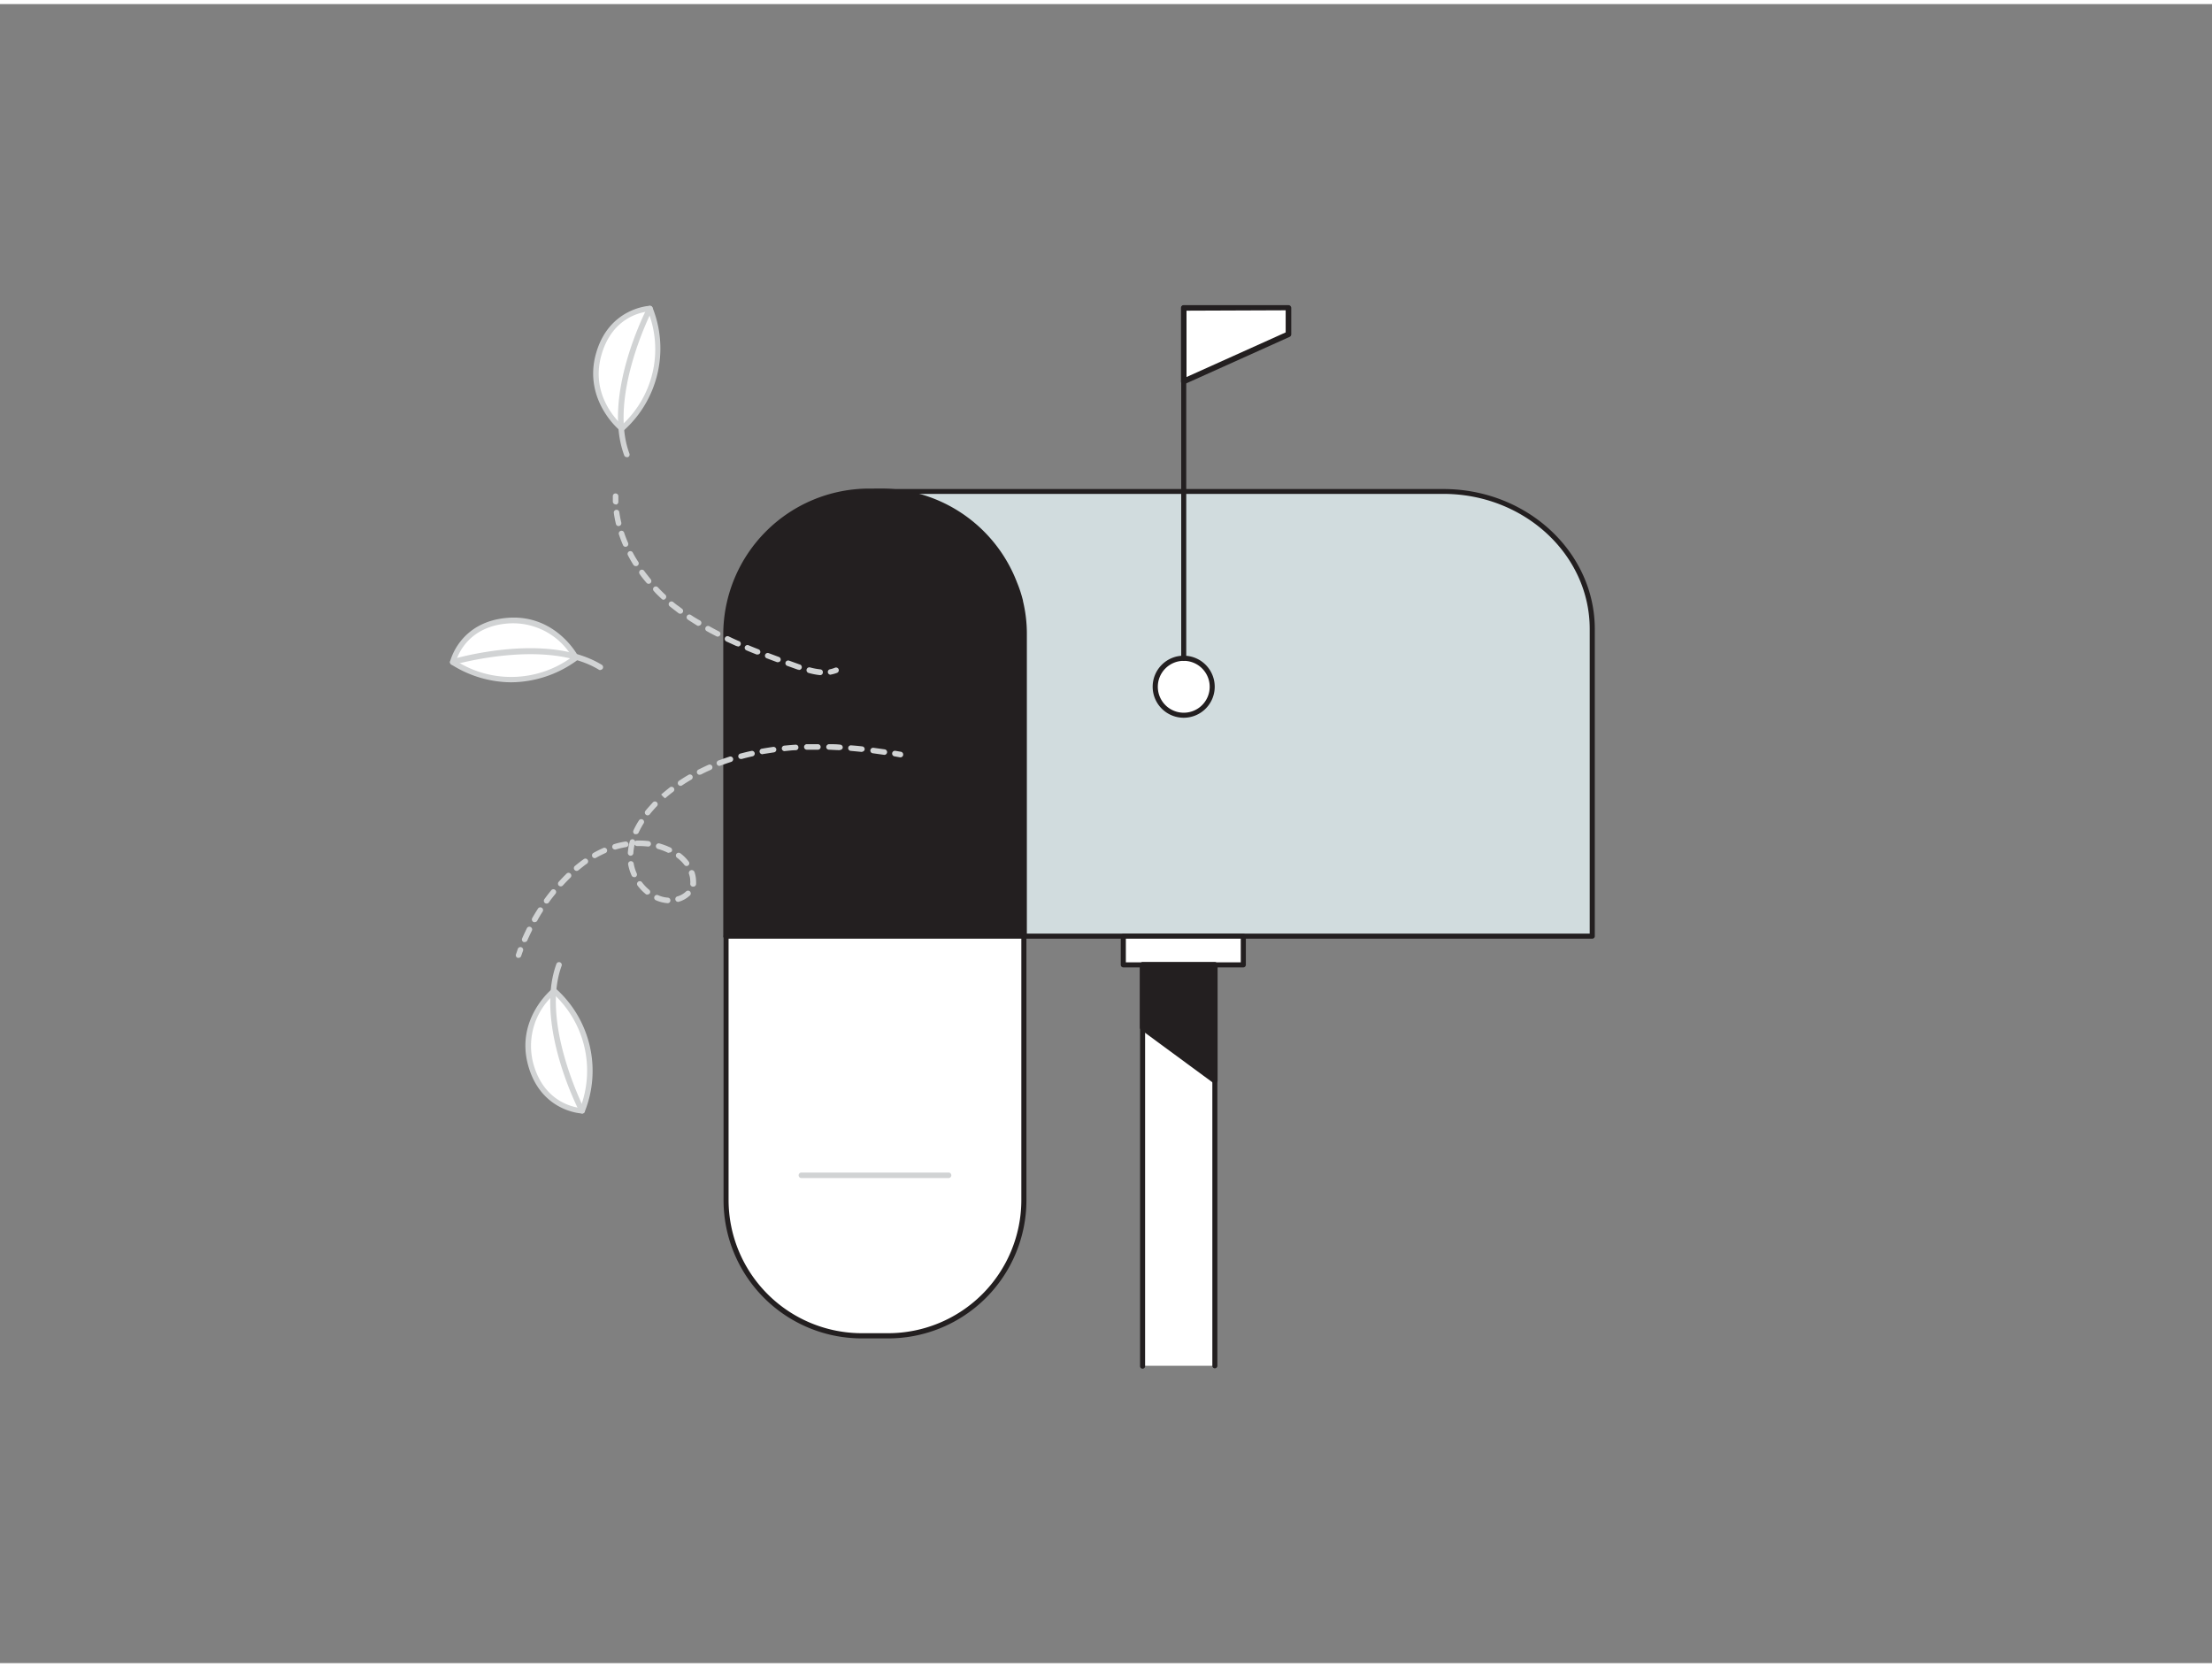 <svg xmlns="http://www.w3.org/2000/svg" viewBox="0 0 400 300" width="406" height="306" class="illustration styles_illustrationTablet__1DWOa"><rect x="0" y="0" width="400" height="300" fill="#808080" stroke="none"/><g id="_296_empty_inbox_flatline" data-name="#296_empty_inbox_flatline"><path d="M261,88.14H158.22v80.42H287.93V113C287.93,99.29,275.87,88.14,261,88.14Z" fill="#d1dcde"></path><path d="M287.93,169H158.22a.46.46,0,0,1-.45-.46V88.14a.45.45,0,0,1,.45-.45H261c15.1,0,27.39,11.37,27.39,25.34v55.53A.47.47,0,0,1,287.93,169Zm-129.25-.92H287.47V113c0-13.47-11.87-24.43-26.47-24.43H158.68Z" fill="#231f20"></path><path d="M185.15,114v54.53H131.29V114a25.71,25.71,0,0,1,6.82-17.51,25.83,25.83,0,0,1,19.07-8.38h2.3a25.91,25.91,0,0,1,24,16.65,23.23,23.23,0,0,1,.94,3,.07.07,0,0,1,0,0,1.29,1.29,0,0,1,.07.31A25.37,25.37,0,0,1,185.15,114Z" fill="#231f20"></path><path d="M185.15,169.07H131.29a.51.51,0,0,1-.5-.5V114a26.4,26.4,0,0,1,26.39-26.39h2.3a26.42,26.42,0,0,1,24.44,17,22.83,22.83,0,0,1,1,3h0v0a1.77,1.77,0,0,1,.08.4,25.14,25.14,0,0,1,.69,5.93v54.54A.5.5,0,0,1,185.15,169.07Zm-53.36-1h52.86V114a24.8,24.8,0,0,0-.67-5.77,1.16,1.16,0,0,0,0-.24l0-.11h0A24.71,24.71,0,0,0,183,105a25.44,25.44,0,0,0-23.52-16.33h-2.29A25.35,25.35,0,0,0,131.79,114Z" fill="#231f20"></path><path d="M131.3,168.56h53.85a0,0,0,0,1,0,0v47.72a24.54,24.54,0,0,1-24.54,24.54h-4.78a24.54,24.54,0,0,1-24.54-24.54V168.56A0,0,0,0,1,131.3,168.56Z" fill="#fff"></path><path d="M160.61,241.28h-4.77a25,25,0,0,1-25-25V168.56a.47.47,0,0,1,.46-.46h53.85a.47.47,0,0,1,.46.46v47.72A25,25,0,0,1,160.61,241.28ZM131.75,169v47.26a24.11,24.11,0,0,0,24.09,24.08h4.77a24.1,24.1,0,0,0,24.08-24.08V169Z" fill="#231f20"></path><path d="M171.53,212.29H144.92a.5.5,0,0,1-.5-.5.5.5,0,0,1,.5-.5h26.61a.5.5,0,0,1,.5.5A.5.5,0,0,1,171.53,212.29Z" fill="#d1d3d4"></path><circle cx="214.06" cy="123.45" r="5.15" fill="#fff"></circle><path d="M214.06,129.05a5.61,5.61,0,1,1,5.6-5.6A5.61,5.61,0,0,1,214.06,129.05Zm0-10.29a4.69,4.69,0,1,0,4.69,4.69A4.69,4.69,0,0,0,214.06,118.76Z" fill="#231f20"></path><path d="M214.06,118.76a.47.47,0,0,1-.46-.46V54.94a.46.46,0,0,1,.46-.45.45.45,0,0,1,.45.45V118.3A.46.46,0,0,1,214.06,118.76Z" fill="#231f20"></path><polygon points="232.99 59.73 214.06 68.25 214.06 54.94 232.99 54.94 232.99 59.73" fill="#fff"></polygon><path d="M214.06,68.75a.5.5,0,0,1-.27-.08.48.48,0,0,1-.23-.42V54.94a.5.5,0,0,1,.5-.5H233a.51.51,0,0,1,.5.5v4.78a.51.51,0,0,1-.3.46L214.26,68.7A.46.46,0,0,1,214.06,68.75Zm.5-13.31v12l17.93-8.07v-4ZM233,59.72h0Z" fill="#231f20"></path><rect x="203.13" y="168.56" width="21.7" height="5.18" fill="#fff"></rect><path d="M224.83,174.19h-21.7a.46.46,0,0,1-.46-.45v-5.18a.47.47,0,0,1,.46-.46h21.7a.47.47,0,0,1,.46.46v5.18A.46.46,0,0,1,224.83,174.19Zm-21.24-.91h20.78V169H203.59Z" fill="#231f20"></path><polyline points="206.62 246.23 206.62 173.74 219.68 173.74 219.68 246.23" fill="#fff"></polyline><path d="M219.68,246.69a.46.46,0,0,1-.45-.46v-72H207.07v72a.46.46,0,1,1-.91,0V173.74a.46.46,0,0,1,.46-.46h13.06a.46.46,0,0,1,.46.46v72.49A.46.46,0,0,1,219.68,246.69Z" fill="#231f20"></path><polygon points="206.62 185.06 219.68 194.67 219.68 173.74 206.62 173.74 206.62 185.06" fill="#231f20"></polygon><path d="M219.68,195.17a.5.5,0,0,1-.29-.09l-13.07-9.61a.51.51,0,0,1-.2-.4V173.74a.5.5,0,0,1,.5-.5h13.06a.5.5,0,0,1,.5.5v20.93a.49.49,0,0,1-.27.45A.46.46,0,0,1,219.68,195.17Zm-12.56-10.36,12.06,8.88V174.24H207.12Z" fill="#231f20"></path><path d="M162.84,136.21h-.09l-1-.18a.5.5,0,1,1,.17-1l1,.17a.51.51,0,0,1,.4.59A.49.49,0,0,1,162.84,136.21Z" fill="#d1d3d4"></path><path d="M94.88,169.61a.48.48,0,0,1-.2,0,.5.5,0,0,1-.26-.66c.27-.62.56-1.23.86-1.84a.49.49,0,0,1,.67-.22.5.5,0,0,1,.23.67c-.3.59-.58,1.19-.84,1.79A.5.5,0,0,1,94.88,169.61Zm1.8-3.58a.55.55,0,0,1-.25-.07.51.51,0,0,1-.19-.68c.34-.59.69-1.17,1.06-1.74a.5.5,0,0,1,.84.54c-.36.56-.7,1.12-1,1.69A.49.49,0,0,1,96.68,166Zm2.17-3.38a.55.55,0,0,1-.3-.09.51.51,0,0,1-.11-.7c.4-.55.81-1.09,1.24-1.61a.5.5,0,0,1,.7-.08.5.5,0,0,1,.08.7c-.42.52-.82,1-1.21,1.58A.49.49,0,0,1,98.85,162.65Zm21.85-.07h0a6.37,6.37,0,0,1-2.1-.53.5.5,0,0,1,.4-.92,5.19,5.19,0,0,0,1.77.45.49.49,0,0,1,.46.53A.49.49,0,0,1,120.7,162.58Zm2-.24a.5.5,0,0,1-.15-1,3.87,3.87,0,0,0,1.51-.88.5.5,0,0,1,.71,0,.51.51,0,0,1,0,.71,4.88,4.88,0,0,1-1.92,1.12Zm-5.62-1.3a.46.46,0,0,1-.32-.11,8.9,8.9,0,0,1-1.47-1.53.51.51,0,0,1,.1-.7.49.49,0,0,1,.7.1,8.41,8.41,0,0,0,1.3,1.36.49.49,0,0,1,.07.7A.49.49,0,0,1,117.06,161Zm8.24-1.45h-.08a.51.51,0,0,1-.42-.57,2.38,2.38,0,0,0,0-.46,3.88,3.88,0,0,0-.23-1.27.5.5,0,1,1,1-.33,5.09,5.09,0,0,1,.28,1.6,4.44,4.44,0,0,1,0,.62A.5.5,0,0,1,125.3,159.59Zm-23.93-.05a.55.55,0,0,1-.34-.13.5.5,0,0,1,0-.71c.45-.5.93-1,1.41-1.47a.5.5,0,0,1,.7.72c-.47.46-.93.93-1.37,1.42A.5.5,0,0,1,101.37,159.54Zm13.29-1.67a.5.5,0,0,1-.46-.29,8.64,8.64,0,0,1-.63-2,.5.5,0,0,1,1-.18,7.46,7.46,0,0,0,.55,1.8.5.5,0,0,1-.25.66A.51.51,0,0,1,114.66,157.87Zm-10.41-1.13a.5.5,0,0,1-.32-.88c.53-.44,1.07-.87,1.62-1.25a.49.49,0,0,1,.69.12.5.5,0,0,1-.12.7c-.52.36-1,.77-1.55,1.2A.48.48,0,0,1,104.25,156.74Zm19.88-.88a.49.49,0,0,1-.4-.2,6.71,6.71,0,0,0-1.22-1.22l-.11-.08a.5.5,0,0,1-.1-.7.51.51,0,0,1,.7-.11l.12.09a7.54,7.54,0,0,1,1.4,1.42.49.49,0,0,1-.39.8Zm-16.6-1.42a.49.49,0,0,1-.44-.26.51.51,0,0,1,.19-.68,18.57,18.57,0,0,1,1.84-.92.5.5,0,0,1,.4.91c-.58.26-1.17.55-1.75.88A.42.42,0,0,1,107.53,154.44ZM114,154h0a.51.51,0,0,1-.47-.53,11.48,11.48,0,0,1,.35-2.07.5.5,0,0,1,.61-.36.52.52,0,0,1,.36.36.49.49,0,0,1,.35-.15h.32a14.43,14.43,0,0,1,1.75.1.51.51,0,0,1,.44.56.5.5,0,0,1-.56.43,14.57,14.57,0,0,0-1.63-.09h-.3a.52.52,0,0,1-.46-.27,10.49,10.49,0,0,0-.23,1.56A.5.5,0,0,1,114,154Zm7-.54a.54.54,0,0,1-.22,0,10.67,10.67,0,0,0-1.79-.68.5.5,0,0,1,.27-1,12.8,12.8,0,0,1,2,.75.5.5,0,0,1,.23.66A.51.51,0,0,1,121,153.42Zm-9.79-.58a.49.49,0,0,1-.48-.36.5.5,0,0,1,.33-.62,14.05,14.05,0,0,1,2-.46.5.5,0,0,1,.16,1,15.24,15.24,0,0,0-1.89.44ZM115,150.1a.54.54,0,0,1-.21,0,.5.5,0,0,1-.25-.66,14,14,0,0,1,1-1.82.5.5,0,0,1,.85.53,14.86,14.86,0,0,0-.92,1.7A.49.49,0,0,1,115,150.1Zm2.11-3.4a.51.51,0,0,1-.31-.11.5.5,0,0,1-.08-.71c.41-.52.87-1,1.35-1.54a.5.5,0,0,1,.72.7,19.38,19.38,0,0,0-1.29,1.47A.52.52,0,0,1,117.09,146.7Zm3.17-3.07-.39-.32-.33-.38c.56-.48,1.06-.89,1.57-1.29a.5.5,0,0,1,.7.09.49.49,0,0,1-.09.7C121.23,142.82,120.74,143.21,120.26,143.63Zm2.79-2.26a.52.52,0,0,1-.42-.22.51.51,0,0,1,.14-.7c.56-.38,1.13-.74,1.72-1.08a.5.5,0,0,1,.68.17.51.51,0,0,1-.17.69q-.85.5-1.68,1.05A.46.46,0,0,1,123.05,141.37Zm3.45-2a.51.51,0,0,1-.45-.27.5.5,0,0,1,.22-.67c.61-.31,1.22-.6,1.84-.88a.51.51,0,0,1,.66.26.5.5,0,0,1-.26.66c-.6.26-1.2.55-1.78.85A.64.64,0,0,1,126.5,139.33Zm3.67-1.62a.5.5,0,0,1-.18-1c.63-.24,1.27-.46,1.92-.67a.5.5,0,0,1,.63.32.51.51,0,0,1-.33.63c-.63.2-1.25.42-1.87.65A.33.33,0,0,1,130.17,137.71Zm3.81-1.24a.49.49,0,0,1-.48-.36.51.51,0,0,1,.35-.62c.65-.17,1.31-.34,2-.48a.5.5,0,0,1,.6.38.49.49,0,0,1-.38.59c-.65.15-1.29.3-1.93.48Zm25.9-.76h-.08l-2-.28a.49.49,0,0,1-.43-.55.51.51,0,0,1,.56-.44l2,.28a.5.5,0,0,1-.07,1Zm-22-.11a.5.5,0,0,1-.09-1c.66-.12,1.33-.22,2-.32a.51.51,0,0,1,.57.43.5.5,0,0,1-.43.56l-2,.31Zm18-.41h-.06l-2-.19a.5.5,0,1,1,.08-1c.67.05,1.34.11,2,.19a.5.5,0,0,1,.44.55A.49.49,0,0,1,155.9,135.19Zm-14-.14a.5.5,0,0,1-.05-1c.67-.07,1.35-.13,2-.17a.48.48,0,0,1,.53.47.5.5,0,0,1-.46.53c-.67,0-1.33.1-2,.16Zm10-.18h0c-.66,0-1.33-.06-2-.08a.5.5,0,0,1-.49-.51.53.53,0,0,1,.51-.49c.68,0,1.35,0,2,.08a.51.51,0,0,1,.48.53A.5.5,0,0,1,151.9,134.87Zm-6-.08a.5.5,0,0,1,0-1l2,0h0a.5.5,0,0,1,.5.5.49.49,0,0,1-.49.5c-.67,0-1.33,0-2,0Z" fill="#d1d3d4"></path><path d="M93.77,172.47l-.16,0a.5.5,0,0,1-.31-.63c.11-.32.22-.64.34-1a.5.5,0,0,1,.64-.29.5.5,0,0,1,.3.64q-.18.47-.33.93A.5.5,0,0,1,93.77,172.47Z" fill="#d1d3d4"></path><path d="M150.19,121.27a.51.51,0,0,1-.49-.41.5.5,0,0,1,.4-.58A5.11,5.11,0,0,0,151,120a.5.5,0,0,1,.65.28.51.51,0,0,1-.28.65,6.3,6.3,0,0,1-1.05.3Z" fill="#d1d3d4"></path><path d="M148.23,121.34h0a12.19,12.19,0,0,1-2-.39.5.5,0,0,1,.26-1,11.49,11.49,0,0,0,1.86.35.5.5,0,0,1,.45.55A.49.49,0,0,1,148.23,121.34Zm-3.83-1a.51.51,0,0,1-.17,0l-1.86-.67a.5.5,0,1,1,.34-.94l1.86.67a.5.5,0,0,1-.17,1ZM140.68,119a.51.51,0,0,1-.17,0l-1.86-.7a.49.49,0,0,1-.29-.64.5.5,0,0,1,.65-.29l1.85.69a.5.5,0,0,1,.29.64A.48.48,0,0,1,140.68,119ZM137,117.61a.41.41,0,0,1-.19,0c-.61-.24-1.23-.49-1.84-.75a.51.51,0,0,1-.27-.65.52.52,0,0,1,.66-.27c.6.26,1.21.5,1.82.74a.5.5,0,0,1,.28.65A.49.49,0,0,1,137,117.61Zm-3.65-1.53a.45.45,0,0,1-.2,0l-1.81-.83a.5.5,0,0,1-.24-.67.51.51,0,0,1,.67-.24c.59.29,1.18.56,1.78.82a.5.5,0,0,1-.2,1Zm-3.57-1.7a.46.46,0,0,1-.23-.06c-.59-.3-1.18-.61-1.76-.94a.49.49,0,0,1-.19-.68.5.5,0,0,1,.68-.19c.57.32,1.15.63,1.73.93a.49.49,0,0,1,.21.67A.5.5,0,0,1,129.77,114.38Zm-3.45-1.93a.59.59,0,0,1-.26-.07c-.57-.35-1.13-.71-1.69-1.08a.5.5,0,0,1-.13-.7.49.49,0,0,1,.69-.13q.81.54,1.65,1a.5.5,0,0,1-.26.93ZM123,110.24a.47.47,0,0,1-.3-.1l-.6-.46c-.33-.25-.66-.51-1-.78a.5.5,0,0,1,.64-.77c.32.26.63.52,1,.76l.59.45a.5.5,0,0,1-.3.9Zm-3-2.53a.51.51,0,0,1-.34-.14c-.49-.46-1-.93-1.42-1.42a.49.49,0,0,1,0-.7.5.5,0,0,1,.71,0c.44.47.9.93,1.38,1.37a.5.5,0,0,1,0,.71A.49.49,0,0,1,120,107.71Zm-2.71-2.88a.48.48,0,0,1-.38-.18c-.43-.51-.85-1-1.24-1.58a.51.51,0,0,1,.11-.7.5.5,0,0,1,.7.11c.38.52.78,1,1.19,1.53a.51.51,0,0,1-.06.71A.54.54,0,0,1,117.29,104.83Zm-2.32-3.2a.51.51,0,0,1-.43-.23c-.36-.57-.7-1.16-1-1.75a.5.5,0,0,1,.89-.46c.3.56.62,1.12,1,1.68a.5.5,0,0,1-.16.69A.48.48,0,0,1,115,101.63Zm-1.85-3.49a.5.5,0,0,1-.46-.3q-.41-.95-.72-1.89a.5.5,0,1,1,.94-.32c.2.6.44,1.21.7,1.81a.51.51,0,0,1-.26.66A.71.71,0,0,1,113.12,98.14Zm-1.26-3.75a.49.49,0,0,1-.48-.38,19.91,19.91,0,0,1-.38-2,.49.49,0,0,1,.43-.56.5.5,0,0,1,.56.42c.09.63.21,1.27.36,1.9a.51.51,0,0,1-.37.6Z" fill="#d1d3d4"></path><path d="M111.32,90.46a.5.5,0,0,1-.5-.48c0-.34,0-.68,0-1a.47.47,0,0,1,.5-.49.5.5,0,0,1,.5.5c0,.33,0,.65,0,1a.5.5,0,0,1-.48.52Z" fill="#d1d3d4"></path><path d="M112.46,76.74a19.28,19.28,0,0,0,5.07-21.68s-7,.18-9.29,8.35S112.46,76.74,112.46,76.74Z" fill="#fff"></path><path d="M112.46,77.24a.45.45,0,0,1-.31-.11c-.07,0-6.71-5.45-4.4-13.85s9.69-8.72,9.77-8.72a.52.52,0,0,1,.48.33,19.92,19.92,0,0,1-5.23,22.24A.45.45,0,0,1,112.46,77.24Zm4.73-21.65c-1.42.16-6.61,1.19-8.47,8s2.52,11.39,3.74,12.53A18.58,18.58,0,0,0,117.19,55.59Z" fill="#d1d3d4"></path><path d="M113.35,81.93a.51.51,0,0,1-.47-.32c-4-10.78,3.87-26.13,4.2-26.78a.51.51,0,0,1,.68-.21.5.5,0,0,1,.21.67c-.08.16-8,15.61-4.15,26a.49.49,0,0,1-.29.64A.57.57,0,0,1,113.35,81.93Z" fill="#d1d3d4"></path><path d="M100.19,178.43a19.29,19.29,0,0,1,5.07,21.68s-7-.17-9.29-8.35S100.19,178.43,100.19,178.43Z" fill="#fff"></path><path d="M105.26,200.61h0c-.07,0-7.44-.28-9.76-8.72s4.32-13.8,4.39-13.85a.5.5,0,0,1,.63,0,19.94,19.94,0,0,1,5.22,22.25A.5.5,0,0,1,105.26,200.61Zm-5.07-21.52a12.47,12.47,0,0,0-3.74,12.53c1.87,6.77,7.06,7.81,8.47,8A18.86,18.86,0,0,0,100.19,179.09Z" fill="#d1d3d4"></path><path d="M105.26,200.61a.5.5,0,0,1-.44-.27c-.34-.65-8.17-16-4.2-26.78a.5.5,0,0,1,.64-.29.5.5,0,0,1,.3.64c-3.82,10.37,4.07,25.82,4.15,26a.5.5,0,0,1-.22.67A.46.46,0,0,1,105.26,200.61Z" fill="#d1d3d4"></path><path d="M104.14,118.17a19.29,19.29,0,0,1-22.25.83s1.51-6.87,10-7.52S104.14,118.17,104.14,118.17Z" fill="#fff"></path><path d="M92.39,122.64a20.39,20.39,0,0,1-10.77-3.21.49.49,0,0,1-.22-.53c0-.08,1.69-7.25,10.42-7.92s12.72,6.88,12.76,7a.49.49,0,0,1-.12.61A20.42,20.42,0,0,1,92.39,122.64Zm-9.92-3.87a18.57,18.57,0,0,0,21-.73A12.47,12.47,0,0,0,91.9,112C84.9,112.51,82.89,117.41,82.47,118.77Z" fill="#d1d3d4"></path><path d="M108.57,120.44a.48.48,0,0,1-.26-.07c-9.44-5.73-26.11-.94-26.28-.89a.5.5,0,0,1-.28-1c.7-.2,17.25-5,27.08,1a.5.5,0,0,1-.26.92Z" fill="#d1d3d4"></path></g></svg>